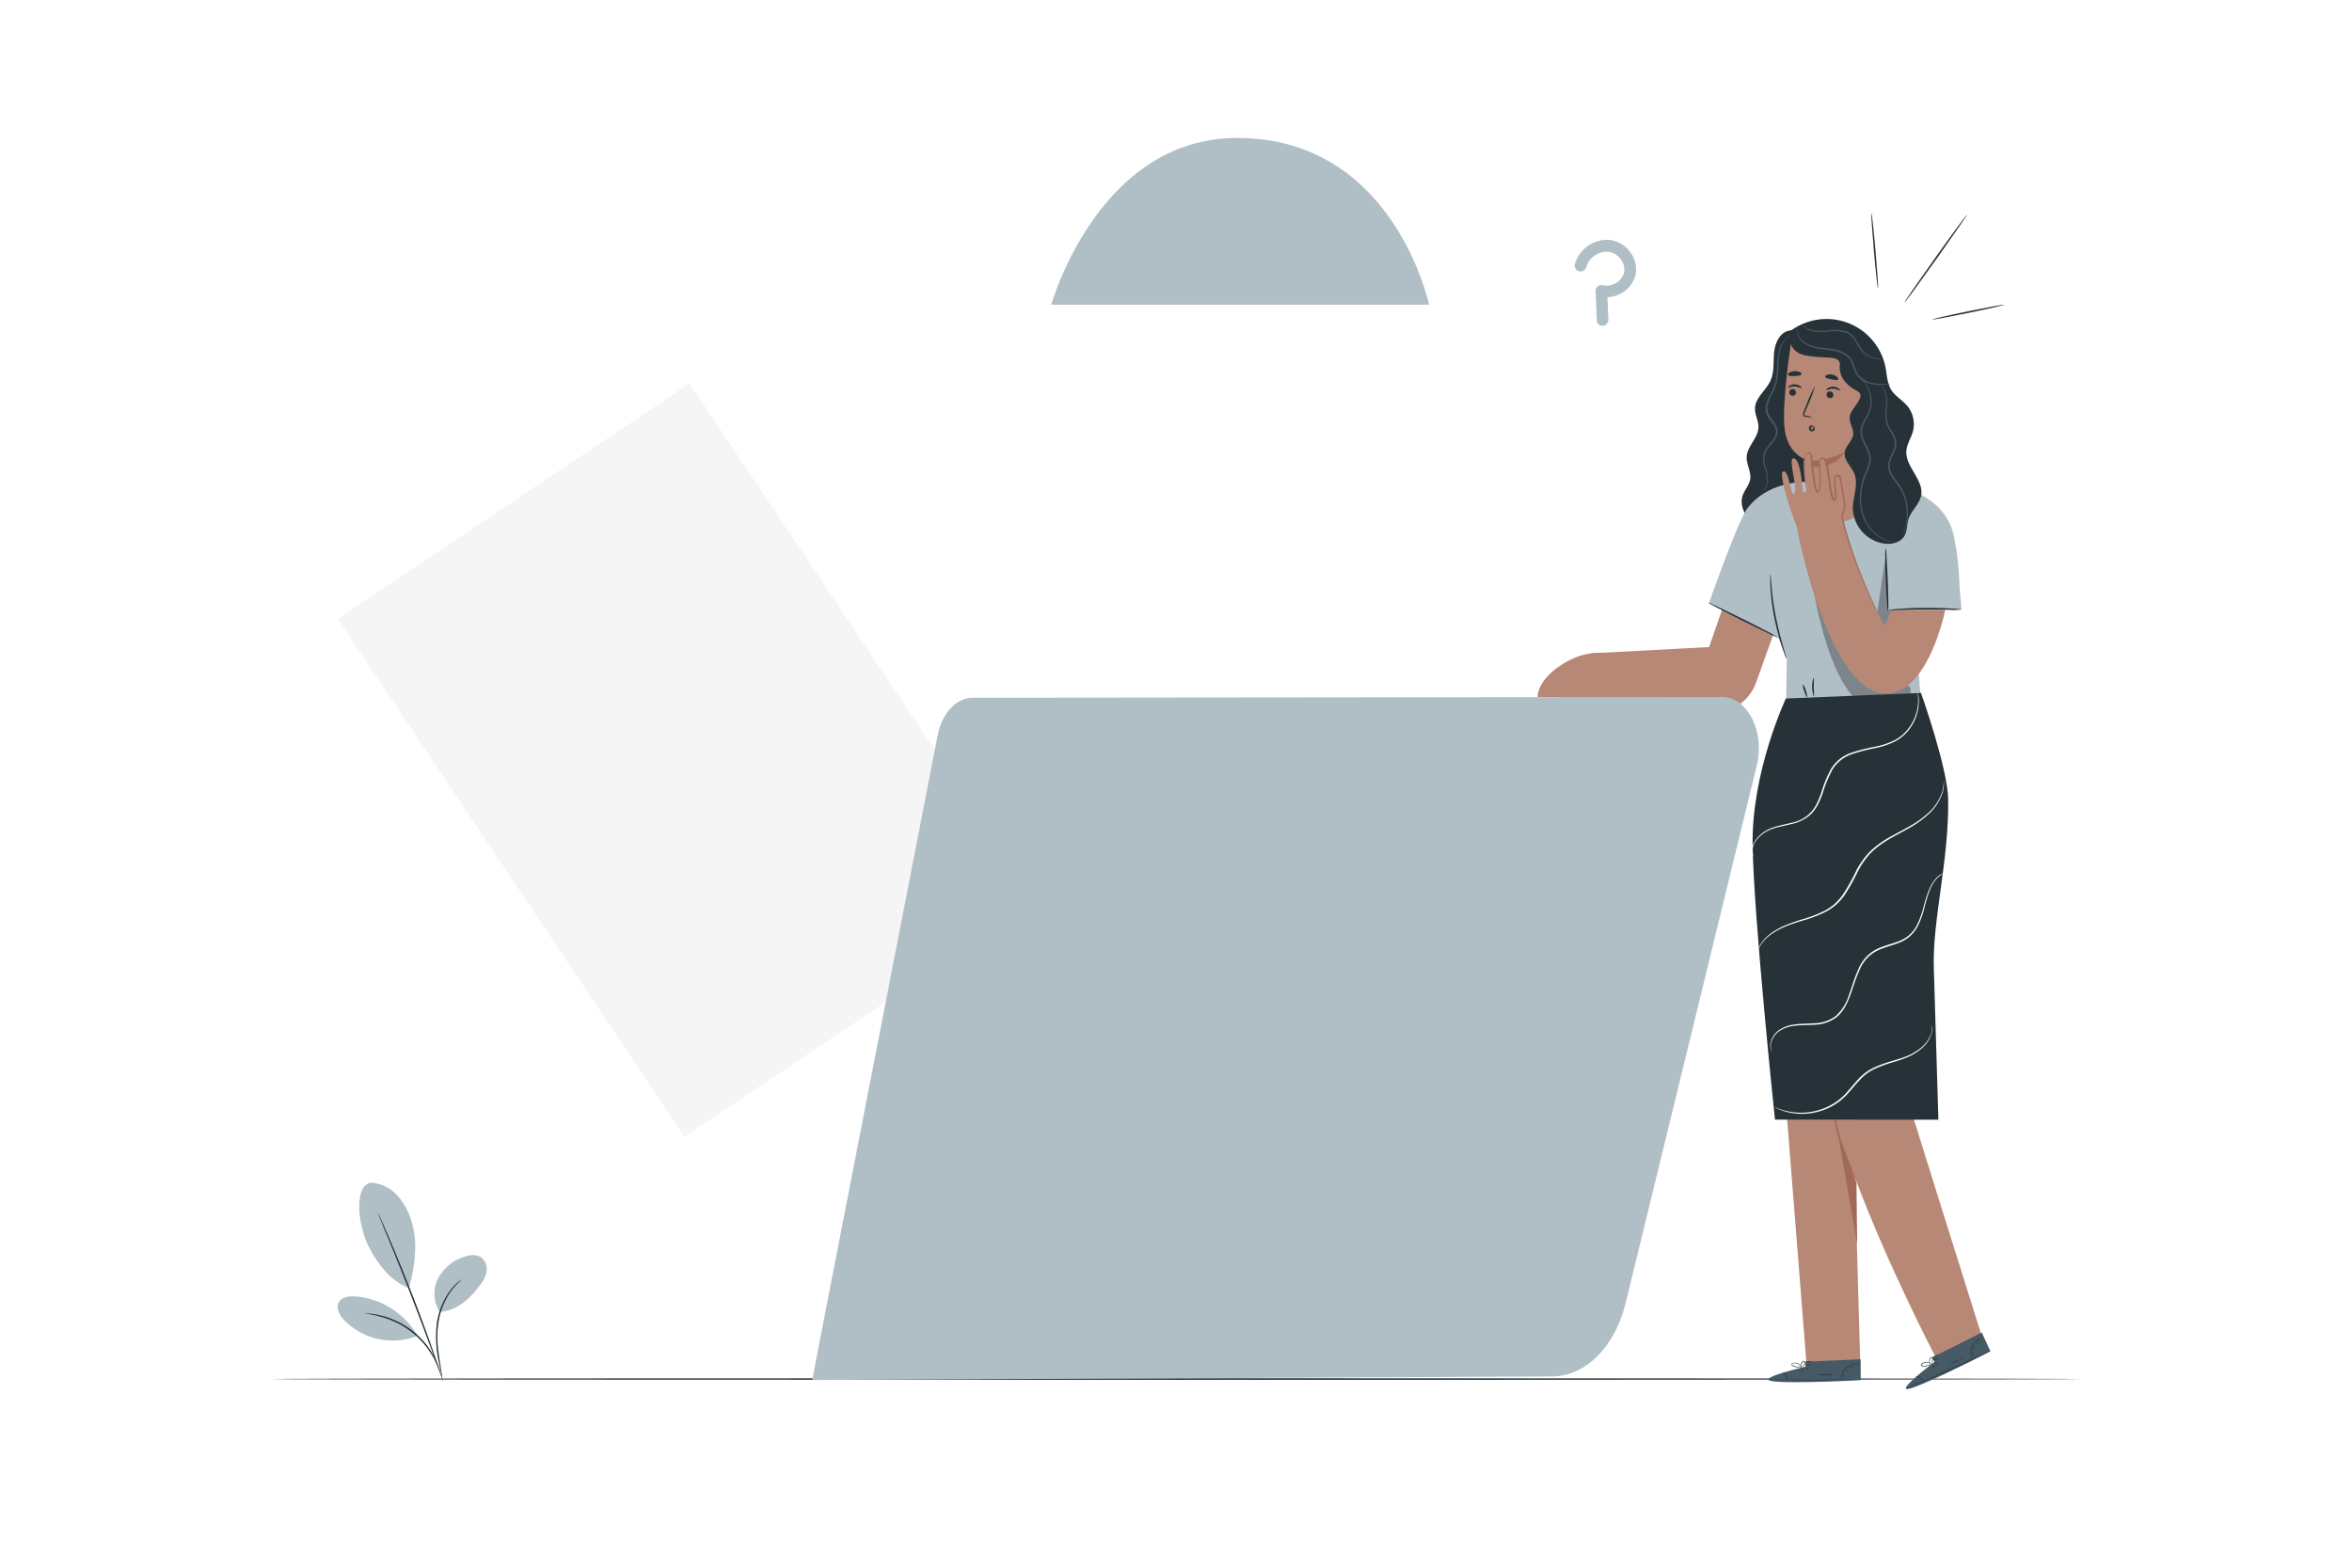 <svg xmlns="http://www.w3.org/2000/svg" id="freepik_stories-no-data" class="animated" version="1.1" viewBox="0 0 750 500">
  <style>
    svg#freepik_stories-no-data:not(.animated) .animable{opacity:0}@keyframes zoomIn{0%{opacity:0;transform:scale(0.5)}100%{opacity:1;transform:scale(1)}}@keyframes wind{0%{transform:rotate( 0deg )}25%{transform:rotate( 1deg )}75%{transform:rotate( -1deg )}}@keyframes slideDown{0%{opacity:0;transform:translateY(-30px)}100%{opacity:1;transform:translateY(0)}}@keyframes slideLeft{0%{opacity:0;transform:translateX(-30px)}100%{opacity:1;transform:translateX(0)}}@keyframes slideRight{0%{opacity:0;transform:translateX(30px)}100%{opacity:1;transform:translateX(0)}}@keyframes lightSpeedLeft{from{transform:translate3d(-50%, 0, 0) skewX(20deg);opacity:0}60%{transform:skewX(-10deg);opacity:1}80%{transform:skewX(2deg)}to{opacity:1;transform:translate3d(0, 0, 0)}}@keyframes floating{0%{opacity:1;transform:translateY(0px)}50%{transform:translateY(-10px)}100%{opacity:1;transform:translateY(0px)}}
  </style>
  <g id="freepik--background-complete--inject-389" class="animable animator-active" style="animation:2.7s 1 forwards cubic-bezier(.36,-0.01,.5,1.38) zoomIn,3s Infinite linear wind;animation-delay:0s,2.7s" transform-origin="397.782px 217.393px">
    <g id="el7j5pr3e1lbo" style="animation:2.7s 1 forwards cubic-bezier(.36,-0.01,.5,1.38) zoomIn;animation-delay:0s">
      <path id="elucd2idci5hp" fill="#F5F5F5" d="M151.54 143.03h134.99V341.8H151.54z" class="animable" transform="rotate(-33.78)" transform-origin="219.035px 242.415px"/>
    </g>
    <path id="elkaxkfdfh3vg" fill="#E0E0E0" d="m272.42 279.66-1.27 7.88-55.78-8.04 1.27-7.88 55.78 8.04z" class="animable" opacity="0" style="animation:2.7s 1 forwards cubic-bezier(.36,-0.01,.5,1.38) zoomIn;animation-delay:0.108s" transform-origin="243.895px 279.58px"/>
    <path id="elohfvmx9wbak" fill="#E0E0E0" d="m244.33 251.55 8 1.15-8.87 54.92-8.01-1.16 8.88-54.91z" class="animable" opacity="0" style="animation:2.7s 1 forwards cubic-bezier(.36,-0.01,.5,1.38) zoomIn;animation-delay:0.216s" transform-origin="243.89px 279.585px"/>
    <path id="el4t8413iiqgx" fill="#E0E0E0" d="M193 181.75c.08.11-11.16 7.78-25.11 17.1s-25.32 16.8-25.4 16.68 11.16-7.78 25.11-17.11 25.27-16.79 25.4-16.67Z" class="animable" opacity="0" style="animation:2.7s 1 forwards cubic-bezier(.36,-0.01,.5,1.38) zoomIn;animation-delay:0.324s" transform-origin="167.745px 198.64px"/>
    <path id="ellbm09dyhvz" fill="#E0E0E0" d="M234.22 171.39c.08.12-18.62 12.76-41.76 28.24s-42 27.93-42.06 27.82 18.6-12.77 41.77-28.25 41.97-27.93 42.05-27.81Z" class="animable" opacity="0" style="animation:2.7s 1 forwards cubic-bezier(.36,-0.01,.5,1.38) zoomIn;animation-delay:0.432s" transform-origin="192.31px 199.42px"/>
    <path id="elk7uzzb3y9ff" fill="#E0E0E0" d="M242.49 183.75c.08.12-18.62 12.77-41.76 28.25s-42 27.93-42.06 27.81 18.62-12.76 41.77-28.25 41.97-27.93 42.05-27.81Z" class="animable" opacity="0" style="animation:2.7s 1 forwards cubic-bezier(.36,-0.01,.5,1.38) zoomIn;animation-delay:0.54s" transform-origin="200.58px 211.78px"/>
    <path id="ellb6lbq89za" fill="#E0E0E0" d="M250.76 196.12c.08.12-18.62 12.77-41.76 28.24s-42 27.94-42 27.82 18.61-12.77 41.76-28.25 41.92-27.93 42-27.81Z" class="animable" opacity="0" style="animation:2.7s 1 forwards cubic-bezier(.36,-0.01,.5,1.38) zoomIn;animation-delay:0.648s" transform-origin="208.88px 224.15px"/>
    <path id="el5slv5z40juh" fill="#E0E0E0" d="M259 208.49c.08.12-18.62 12.76-41.76 28.24s-42 27.93-42.05 27.81 18.64-12.76 41.81-28.24 42-27.93 42-27.81Z" class="animable" opacity="0" style="animation:2.7s 1 forwards cubic-bezier(.36,-0.01,.5,1.38) zoomIn;animation-delay:0.756s" transform-origin="217.095px 236.515px"/>
    <g id="elwf412i5pv09" opacity="0" style="animation:2.7s 1 forwards cubic-bezier(.36,-0.01,.5,1.38) zoomIn;animation-delay:0.864s">
      <path id="el7deckxfa9zp" fill="#F5F5F5" d="M537.68 250.43h113.37v166.93H537.68z" class="animable" transform="rotate(-33.78)" transform-origin="594.365px 333.895px"/>
    </g>
    <path id="elho9osi4larj" fill="#E0E0E0" d="m639.2 365.18-1.07 6.62-46.85-6.75 1.08-6.62 46.84 6.75z" class="animable" opacity="0" style="animation:2.7s 1 forwards cubic-bezier(.36,-0.01,.5,1.38) zoomIn;animation-delay:0.972s" transform-origin="615.24px 365.115px"/>
    <path id="elb7173ad7xbo" fill="#E0E0E0" d="m615.61 341.57 6.72.97-7.45 46.12-6.73-.97 7.46-46.12z" class="animable" opacity="0" style="animation:2.7s 1 forwards cubic-bezier(.36,-0.01,.5,1.38) zoomIn;animation-delay:1.08s" transform-origin="615.24px 365.115px"/>
    <path id="ela57ujm7sbt" fill="#E0E0E0" d="M572.46 283c.08.12-9.35 6.57-21.07 14.4s-21.28 14.09-21.36 14 9.36-6.56 21.07-14.4 21.28-14.17 21.36-14Z" class="animable" opacity="0" style="animation:2.7s 1 forwards cubic-bezier(.36,-0.01,.5,1.38) zoomIn;animation-delay:1.188s" transform-origin="551.245px 297.199px"/>
    <path id="elnevz77ceq0s" fill="#E0E0E0" d="M607.11 274.25c.08.12-15.61 10.76-35 23.75s-35.26 23.45-35.34 23.33 15.61-10.76 35-23.76 35.23-23.44 35.34-23.32Z" class="animable" opacity="0" style="animation:2.7s 1 forwards cubic-bezier(.36,-0.01,.5,1.38) zoomIn;animation-delay:1.296s" transform-origin="571.94px 297.79px"/>
    <path id="els134fxwmcz" fill="#E0E0E0" d="M614.06 284.63c.08.12-15.61 10.76-35 23.76s-35.26 23.44-35.34 23.32 15.56-10.71 35-23.71 35.28-23.48 35.34-23.37Z" class="animable" opacity="0" style="animation:2.7s 1 forwards cubic-bezier(.36,-0.01,.5,1.38) zoomIn;animation-delay:1.404s" transform-origin="578.89px 308.17px"/>
    <path id="eljj1onbjw3f" fill="#E0E0E0" d="M621 295c.08.12-15.62 10.76-35 23.76s-35.26 23.44-35.34 23.32 15.61-10.75 35-23.76S620.93 294.9 621 295Z" class="animable" opacity="0" style="animation:2.7s 1 forwards cubic-bezier(.36,-0.01,.5,1.38) zoomIn;animation-delay:1.512s" transform-origin="585.83px 318.54px"/>
    <path id="el0u3g8y7o3zi" fill="#E0E0E0" d="M628 305.41c.08.12-15.61 10.75-35 23.75s-35.26 23.44-35.34 23.33 15.61-10.76 35-23.76 35.21-23.44 35.34-23.32Z" class="animable" opacity="0" style="animation:2.7s 1 forwards cubic-bezier(.36,-0.01,.5,1.38) zoomIn;animation-delay:1.62s" transform-origin="592.83px 328.95px"/>
    <g id="el5t0tgpydrmn" opacity="0" style="animation:2.7s 1 forwards cubic-bezier(.36,-0.01,.5,1.38) zoomIn;animation-delay:1.728s">
      <path id="el5jlbpbt5cu" fill="#F5F5F5" d="M295.8 90.69h116.6v171.69H295.8z" class="animable" transform="rotate(28.14)" transform-origin="354.1px 176.535px"/>
    </g>
    <path id="elwb362qac8a" fill="#E0E0E0" d="m347.42 232.37-6.52 2.23-16.56-45.77 6.53-2.24 16.55 45.78z" class="animable" opacity="0" style="animation:2.7s 1 forwards cubic-bezier(.36,-0.01,.5,1.38) zoomIn;animation-delay:1.836s" transform-origin="335.88px 210.595px"/>
    <path id="elh1a2e1taf66" fill="#E0E0E0" d="m357.42 199.53 2.38 6.57-45.46 15.57-2.38-6.57 45.46-15.57z" class="animable" opacity="0" style="animation:2.7s 1 forwards cubic-bezier(.36,-0.01,.5,1.38) zoomIn;animation-delay:1.944s" transform-origin="335.88px 210.6px"/>
    <path id="elcraz4tdt4s" fill="#E0E0E0" d="M389.72 132c-.08.15-10.5-5.27-23.29-12.1s-23.08-12.5-23-12.65 10.51 5.27 23.3 12.1 23.07 12.49 22.99 12.65Z" class="animable" opacity="0" style="animation:2.7s 1 forwards cubic-bezier(.36,-0.01,.5,1.38) zoomIn;animation-delay:2.052s" transform-origin="366.575px 119.625px"/>
    <path id="el97v2rqn4ktr" fill="#E0E0E0" d="M414.4 159.23c-.08.15-17.34-8.93-38.55-20.27s-38.33-20.66-38.25-20.81 17.33 8.92 38.54 20.27 38.34 20.66 38.26 20.81Z" class="animable" opacity="0" style="animation:2.7s 1 forwards cubic-bezier(.36,-0.01,.5,1.38) zoomIn;animation-delay:2.16s" transform-origin="376px 138.69px"/>
    <path id="ele20e57r33ns" fill="#E0E0E0" d="M408.34 170.56c-.08.15-17.34-8.92-38.55-20.27s-38.33-20.66-38.25-20.81 17.33 8.93 38.54 20.27 38.34 20.66 38.26 20.81Z" class="animable" opacity="0" style="animation:2.7s 1 forwards cubic-bezier(.36,-0.01,.5,1.38) zoomIn;animation-delay:2.268s" transform-origin="369.94px 150.02px"/>
    <path id="elk7ibctd3q6" fill="#E0E0E0" d="M402.28 181.89c-.08.15-17.34-8.92-38.55-20.26S325.4 141 325.48 140.82s17.33 8.92 38.54 20.26 38.34 20.66 38.26 20.81Z" class="animable" opacity="0" style="animation:2.7s 1 forwards cubic-bezier(.36,-0.01,.5,1.38) zoomIn;animation-delay:2.376s" transform-origin="363.88px 161.355px"/>
    <path id="el8xh09qzygg" fill="#E0E0E0" d="M396.22 193.22c-.08.15-17.34-8.92-38.55-20.26s-38.34-20.66-38.25-20.81 17.33 8.92 38.54 20.26 38.34 20.66 38.26 20.81Z" class="animable" opacity="0" style="animation:2.7s 1 forwards cubic-bezier(.36,-0.01,.5,1.38) zoomIn;animation-delay:2.484s" transform-origin="357.82px 172.685px"/>
    <g id="el6gn3zdghbjg" opacity="0" style="animation:2.7s 1 forwards cubic-bezier(.36,-0.01,.5,1.38) zoomIn;animation-delay:2.592s">
      <path id="el6mbhszannaj" d="M394.17 0h2.58v43.98h-2.58z" class="animable" opacity=".2" transform-origin="395.46px 21.99px"/>
    </g>
  </g>
  <g id="freepik--Lamp--inject-389" class="animable" style="animation:1.7s 1 forwards cubic-bezier(.36,-0.01,.5,1.38) slideDown;animation-delay:0s" transform-origin="395.46px 48.595px">
    <path id="elltajvh7lq7" fill="#B0BEC5" d="M335.23 97.19h120.46S444.57 44 394.55 44c-44.49 0-59.32 53.19-59.32 53.19Z" class="animable" style="animation:1.7s 1 forwards cubic-bezier(.36,-0.01,.5,1.38) slideDown;animation-delay:0s" transform-origin="395.46px 70.595px"/>
    <path id="elfa4qhqejz8i" fill="#B0BEC5" d="M394.17 0h2.58v43.98h-2.58z" class="animable" opacity="0" style="animation:1.7s 1 forwards cubic-bezier(.36,-0.01,.5,1.38) slideDown;animation-delay:0.85s" transform-origin="395.46px 21.99px"/>
  </g>
  <g id="freepik--Floor--inject-389" class="animable" style="animation:1s 1 forwards cubic-bezier(.36,-0.01,.5,1.38) zoomIn;animation-delay:0s" transform-origin="375px 439.83px">
    <path id="el31cht8wp0q6" fill="#263238" d="M663.67 439.83c0 .14-129.25.26-288.66.26s-288.68-.09-288.68-.26 129.23-.26 288.68-.26 288.66.11 288.66.26Z" class="animable" transform-origin="375px 439.83px"/>
  </g>
  <g id="freepik--Plant--inject-389" class="animable" style="animation:1.5s 1 forwards cubic-bezier(.36,-0.01,.5,1.38) slideLeft;animation-delay:0s" transform-origin="131.448px 408.86px">
    <path id="elz7fhxwm1cp" fill="#B0BEC5" d="M118.29 377.2a12.62 12.62 0 0 1 8.78 4.5 22.15 22.15 0 0 1 4.47 9c1.69 6.32.65 13.79-1.15 20.08-6.84-2.45-11.07-9.75-13-13.59-3-6.06-4.79-18.86.87-20" class="animable" transform-origin="123.482px 393.985px"/>
    <path id="elscue0yusnl" fill="#B0BEC5" d="M140.24 418.45a10.74 10.74 0 0 1-.5-10.78 14.26 14.26 0 0 1 8.6-6.91c1.67-.52 3.61-.73 5.06.24a4.58 4.58 0 0 1 1.77 4.31 9.27 9.27 0 0 1-2 4.42c-3.33 4.51-7.37 8.26-13 8.72" class="animable" transform-origin="146.872px 409.386px"/>
    <path id="elj62runzsit" fill="#263238" d="M141 439.58a6.5 6.5 0 0 1-.31-1.31c-.18-.94-.42-2.15-.71-3.6a37.77 37.77 0 0 1-.74-12.11 23 23 0 0 1 4.49-11.21 15.32 15.32 0 0 1 2.59-2.63 9.16 9.16 0 0 1 .82-.58 1.15 1.15 0 0 1 .3-.18 25.37 25.37 0 0 0-3.45 3.59 23.85 23.85 0 0 0-4.28 11.08c-.64 4.66.15 8.93.61 12 .24 1.53.44 2.77.55 3.63a8.23 8.23 0 0 1 .13 1.32Z" class="animable" transform-origin="143.245px 423.77px"/>
    <path id="eli5ag30849qm" fill="#263238" d="M120.49 386.83a2.34 2.34 0 0 1 .28.51c.18.4.42.9.7 1.53.61 1.33 1.46 3.26 2.49 5.65 2.06 4.79 4.82 11.45 7.7 18.87s5.33 14.19 7 19.12c.86 2.46 1.53 4.46 2 5.85.21.66.37 1.19.5 1.6a2.61 2.61 0 0 1 .15.57 2.46 2.46 0 0 1-.24-.54c-.15-.4-.34-.92-.59-1.57l-2.11-5.8c-1.79-4.89-4.29-11.65-7.16-19.06s-5.59-14.09-7.57-18.91c-1-2.37-1.77-4.3-2.34-5.71-.26-.64-.47-1.15-.63-1.56a3.49 3.49 0 0 1-.18-.55Z" class="animable" transform-origin="130.9px 413.68px"/>
    <path id="elcp1hxoho7jh" fill="#B0BEC5" d="M132.87 425.6a25.18 25.18 0 0 0-19.52-12.13c-2-.14-4.46.2-5.36 2s.3 4 1.68 5.46a21.49 21.49 0 0 0 23.27 5.2" class="animable" transform-origin="120.309px 420.506px"/>
    <path id="el1kf7fqf5sbuh" fill="#263238" d="M116.43 418.89a7.15 7.15 0 0 1 1.27.05 12.09 12.09 0 0 1 1.47.17c.57.11 1.24.17 1.94.37a19.41 19.41 0 0 1 2.31.64 22.91 22.91 0 0 1 2.57 1 27.8 27.8 0 0 1 5.42 3.21 27.31 27.31 0 0 1 4.48 4.44 22.49 22.49 0 0 1 1.57 2.25 21.93 21.93 0 0 1 1.18 2.09 17.4 17.4 0 0 1 .8 1.8 11.34 11.34 0 0 1 .51 1.4 6.82 6.82 0 0 1 .33 1.23c-.11 0-.59-1.72-1.94-4.28a22 22 0 0 0-1.21-2 25.32 25.32 0 0 0-1.58-2.19 26.65 26.65 0 0 0-9.74-7.52c-.87-.38-1.7-.74-2.51-1a21.87 21.87 0 0 0-2.27-.69c-2.8-.77-4.61-.86-4.6-.97Z" class="animable" transform-origin="128.355px 428.211px"/>
  </g>
  <g id="freepik--Character--inject-389" class="animable" style="animation:1s 1 forwards cubic-bezier(.36,-0.01,.5,1.38) slideRight;animation-delay:0s" transform-origin="564.68px 255.511px">
    <path id="elaikxszgyj0n" fill="#263238" d="M570.36 105.48c-2.94.67-4.37 4.06-4.65 7.06s.1 6.18-1.16 8.92c-1.42 3.08-4.81 5.36-4.92 8.75-.07 2.07 1.16 4 1.1 6.09-.1 3.4-3.56 6-3.75 9.36-.13 2.45 1.5 4.79 1.11 7.21-.3 1.88-1.77 3.36-2.39 5.16-1.23 3.6 1.24 7.55 4.45 9.57a14.59 14.59 0 0 0 21.25-6.78c1.78-4.32 1.39-9.19 1-13.84q-1.8-21.76-2.68-43.58" class="animable" transform-origin="569.054px 136.619px"/>
    <path id="ell8bizvl9wlf" fill="#455A64" d="M561.82 156.66a3.41 3.41 0 0 0 1.35-1.59 5.79 5.79 0 0 0 .34-2.45 13.47 13.47 0 0 0-.73-3.23 9.31 9.31 0 0 1-.52-4.1c.25-1.56 1.37-2.84 2.38-4.1a8.77 8.77 0 0 0 1.35-2.05 3.31 3.31 0 0 0 .16-2.4c-.52-1.63-2.12-2.83-2.85-4.72a5 5 0 0 1-.16-2.92 11.59 11.59 0 0 1 1-2.61 22.41 22.41 0 0 0 2-4.71c.7-3.17.37-6.2.85-8.69a9.62 9.62 0 0 1 2.53-5.32 5.81 5.81 0 0 1 1.32-1 2.07 2.07 0 0 1 .53-.19 7.69 7.69 0 0 0-1.71 1.28 9.78 9.78 0 0 0-2.31 5.25 32.58 32.58 0 0 0-.28 4 24.63 24.63 0 0 1-.46 4.69 22.46 22.46 0 0 1-2 4.82c-.75 1.57-1.44 3.41-.78 5.13s2.25 2.91 2.86 4.75a3.88 3.88 0 0 1-.19 2.75 9.46 9.46 0 0 1-1.5 2.25c-1 1.26-2.09 2.46-2.33 3.86a9 9 0 0 0 .46 3.93 13.62 13.62 0 0 1 .66 3.32 5.61 5.61 0 0 1-.45 2.54 3.06 3.06 0 0 1-1 1.26 1.58 1.58 0 0 1-.52.25Z" class="animable" transform-origin="566.595px 131.62px"/>
    <path id="el0ty052q9o86i" fill="#B78876" d="m554 180.37-9 26-37.64 2-6.28 14 39.3 4a14.85 14.85 0 0 0 19.62-8.73l10.49-29.28Z" class="animable" transform-origin="535.785px 203.926px"/>
    <path id="el4383ppef02u" fill="#B78876" d="M631.81 425.7s-27.58-87.62-28.17-90.46c-.53-2.58 10-65.63 11.34-82l-37.27 1.39v.37l-15.84.88L576.05 435h17.15l-1.7-59.45c10.58 28.39 25.74 57.33 25.74 57.33Z" class="animable" transform-origin="596.84px 344.12px"/>
    <path id="el40dg1dnz8pm" fill="#A36957" d="M592.2 396.88c0-.54-.21-19.92-.21-19.92-.21 1.16-6.57-16.82-6.42-17.91.08-.57 6.63 37.83 6.63 37.83Z" class="animable" transform-origin="588.884px 377.962px"/>
    <path id="el3x0ryeoq4ya" fill="#A36957" d="M584.85 350.53a3.88 3.88 0 0 0-.11 1.09 27.15 27.15 0 0 0 0 3c0 .63.09 1.31.17 2.05s.19 1.52.36 2.33a41.36 41.36 0 0 0 1.41 5.22c1.24 3.63 2.62 6.8 3.59 9.1.46 1 .86 1.95 1.2 2.71a4.32 4.32 0 0 0 .5 1 3.79 3.79 0 0 0-.3-1c-.23-.66-.58-1.61-1-2.78-.88-2.34-2.2-5.54-3.43-9.13a43.34 43.34 0 0 1-1.43-5.14c-.18-.8-.3-1.57-.41-2.29s-.19-1.4-.24-2c-.12-1.24-.17-2.24-.2-2.94a4.52 4.52 0 0 0-.11-1.22Z" class="animable" transform-origin="588.334px 363.78px"/>
    <path id="elcybwpxh30ju" fill="#455A64" d="M575.73 435.91v-1.61l17.57-.77.05 6.65-1.08.07c-4.83.28-24.55 1.1-27.77.13-3.61-1.08 11.23-4.47 11.23-4.47Z" class="animable" transform-origin="578.642px 437.185px"/>
    <path id="elply28230hz" fill="#263238" d="M593.58 439.78a2.29 2.29 0 0 1-.3 0l-.86.06-3.18.14c-2.68.11-6.39.21-10.48.23s-7.81-.05-10.5-.13l-3.17-.13h-1.17a1.85 1.85 0 0 1 .3 0h.87l3.18.06c2.68 0 6.39.08 10.48.06s7.81-.09 10.49-.16l3.18-.08h1.16Z" class="animable" transform-origin="578.75px 439.997px"/>
    <path id="el3kjwarvg6mi" fill="#263238" d="M570 440.34a7.67 7.67 0 0 0-.6-1.51 7.21 7.21 0 0 0-1.09-1.21 2.32 2.32 0 0 1 1.27 1.1 2.39 2.39 0 0 1 .42 1.62Z" class="animable" transform-origin="569.161px 438.98px"/>
    <path id="el6jgpvwzzclo" fill="#263238" d="M575.18 437.71s-.29-.27-.55-.67-.42-.75-.37-.78.29.26.55.66.42.76.37.79Z" class="animable" transform-origin="574.72px 436.984px"/>
    <path id="elk58a8ewb61k" fill="#263238" d="M576.6 437c0 .05-.32-.14-.62-.41s-.52-.52-.48-.56.32.14.62.41.52.47.48.56Z" class="animable" transform-origin="576.05px 436.516px"/>
    <path id="elbubnk7x3phr" fill="#263238" d="M577.49 435.3a2.11 2.11 0 0 1-.92.12 2 2 0 0 1-.91-.09 2.08 2.08 0 0 1 .91-.12 2 2 0 0 1 .92.09Z" class="animable" transform-origin="576.575px 435.314px"/>
    <path id="elwfucbfae5b8" fill="#263238" d="M577.79 434.14a1.86 1.86 0 0 1-1 .3 1.89 1.89 0 0 1-1-.14 5.77 5.77 0 0 1 1-.08 5.19 5.19 0 0 1 1-.08Z" class="animable" transform-origin="576.79px 434.298px"/>
    <path id="elnhuk0ncla9" fill="#263238" d="M574.59 436.18a3.07 3.07 0 0 1-1.13 0 6.46 6.46 0 0 1-1.19-.26 3.23 3.23 0 0 1-.69-.28.63.63 0 0 1-.28-.35.44.44 0 0 1 .17-.45 2.08 2.08 0 0 1 2.92 1.35.76.76 0 0 1 0 .3 3.22 3.22 0 0 0-.52-1 2.06 2.06 0 0 0-1-.62 1.78 1.78 0 0 0-1.34.1c-.17.13-.1.34.09.46a3.61 3.61 0 0 0 .64.27 8.41 8.41 0 0 0 1.15.29c.75.16 1.18.16 1.18.19Z" class="animable" transform-origin="572.94px 435.561px"/>
    <path id="elj1cjy5yuukh" fill="#263238" d="M574.3 436.24a1.06 1.06 0 0 1-.14-.78 1.86 1.86 0 0 1 .31-.82 1.14 1.14 0 0 1 .93-.58.46.46 0 0 1 .35.52 1.19 1.19 0 0 1-.19.5 4.13 4.13 0 0 1-.53.69 1.64 1.64 0 0 1-.64.45s.22-.2.53-.56a3.88 3.88 0 0 0 .47-.67c.15-.24.26-.67 0-.72s-.56.26-.73.48a1.83 1.83 0 0 0-.32.73 3.52 3.52 0 0 0-.04.76Z" class="animable" transform-origin="574.947px 435.15px"/>
    <path id="elziq7bpqe0eb" fill="#263238" d="M593.21 435s-.5 0-1.29.05a5.54 5.54 0 0 0-4.57 3.67c-.26.75-.28 1.26-.32 1.25s0-.13 0-.35a4.48 4.48 0 0 1 .18-.95 5.47 5.47 0 0 1 1.76-2.61 5.39 5.39 0 0 1 2.93-1.15 4.19 4.19 0 0 1 1 0 1.26 1.26 0 0 1 .31.09Z" class="animable" transform-origin="590.111px 437.425px"/>
    <path id="el9n4u2d1962p" fill="#263238" d="M584.8 438.38a9.81 9.81 0 0 1-2.56.25 9.43 9.43 0 0 1-2.55-.22c0-.06 1.14 0 2.55 0s2.55-.09 2.56-.03Z" class="animable" transform-origin="582.245px 438.501px"/>
    <path id="elioavdc17xj" fill="#263238" d="M588.22 438.35s-.09.24-.21.5-.18.5-.24.49-.09-.27.05-.58.36-.46.4-.41Z" class="animable" transform-origin="587.97px 438.84px"/>
    <path id="elnyhiej7ua2" fill="#263238" d="M589.51 436.74s-.07.22-.25.4-.36.3-.41.26.07-.22.25-.41.36-.3.41-.25Z" class="animable" transform-origin="589.174px 437.068px"/>
    <path id="eloxq05fr0gx" fill="#263238" d="M591.35 436c0 .06-.24.06-.5.15s-.44.23-.49.19.1-.28.42-.39.59-.01.57.05Z" class="animable" transform-origin="590.851px 436.124px"/>
    <path id="elyzn3fjmymh" fill="#263238" d="M592.66 435.64c0 .06-.07.15-.22.2s-.28.06-.3 0 .08-.15.22-.2.28-.05.3 0Z" class="animable" transform-origin="592.399px 435.742px"/>
    <path id="elrwh7sbo2xem" fill="#455A64" d="m616.89 434.36-.66-1.47 15.71-7.89 2.77 6-1 .51c-4.29 2.23-21.94 11.05-25.28 11.49-3.69.53 8.46-8.64 8.46-8.64Z" class="animable" transform-origin="621.221px 434.011px"/>
    <path id="ell6qynveyzq9" fill="#263238" d="m634.77 430.57-.26.16-.77.4-2.84 1.44c-2.4 1.19-5.74 2.8-9.47 4.5s-7.15 3.15-9.63 4.18l-2.95 1.19-.8.31a1.14 1.14 0 0 1-.29.09l.27-.13.79-.35 2.92-1.25c2.47-1.06 5.87-2.54 9.6-4.24s7.08-3.28 9.5-4.44l2.86-1.37.79-.37Z" class="animable" transform-origin="621.265px 436.705px"/>
    <path id="el8cf0m1kctwd" fill="#263238" d="M613.52 440.74a7.38 7.38 0 0 0-1.17-1.14 6.94 6.94 0 0 0-1.49-.66 2.81 2.81 0 0 1 2.66 1.8Z" class="animable" transform-origin="612.19px 439.84px"/>
    <path id="elj0wckhisloh" fill="#263238" d="M617.13 436.22s-.38-.12-.78-.38-.69-.51-.66-.56.38.12.78.38.69.51.66.56Z" class="animable" transform-origin="616.41px 435.746px"/>
    <path id="elojsradoyi5f" fill="#263238" d="M618.11 435c0 .05-.34 0-.73-.12s-.68-.27-.67-.33a1.49 1.49 0 0 1 .74.12c.38.09.68.23.66.33Z" class="animable" transform-origin="617.41px 434.781px"/>
    <path id="elv3r1d2t9t1" fill="#263238" d="M618.25 433.08c0 .06-.33.27-.79.49a2.11 2.11 0 0 1-.87.29c0-.06.33-.27.78-.49a2.18 2.18 0 0 1 .88-.29Z" class="animable" transform-origin="617.42px 433.47px"/>
    <path id="elf050r8s5e7" fill="#263238" d="M618.05 431.9s-.29.4-.81.69a1.74 1.74 0 0 1-1 .3 5.28 5.28 0 0 1 .91-.49c.49-.27.85-.55.9-.5Z" class="animable" transform-origin="617.145px 432.392px"/>
    <path id="elbz1486rjs5j" fill="#263238" d="M616 435.08a3.24 3.24 0 0 1-1 .46 7.85 7.85 0 0 1-1.2.25 3 3 0 0 1-.74 0 .59.59 0 0 1-.4-.2.44.44 0 0 1 0-.48 2.06 2.06 0 0 1 2.57-.5 2 2 0 0 1 .64.53c.12.16.17.26.16.27a3 3 0 0 0-.87-.67 2 2 0 0 0-1.13-.17 1.75 1.75 0 0 0-1.18.64c-.11.19 0 .35.27.38a4 4 0 0 0 .69 0 7.9 7.9 0 0 0 1.18-.21c.57-.16 1.01-.33 1.01-.3Z" class="animable" transform-origin="614.31px 435.087px"/>
    <path id="eliahegzmqyzb" fill="#263238" d="M615.72 435.25a1.11 1.11 0 0 1-.44-.66 1.88 1.88 0 0 1-.06-.87 1.13 1.13 0 0 1 .62-.91c.25-.08.83.43.87.62s-.29.09-.31.25a3.48 3.48 0 0 1-.2.83 1.56 1.56 0 0 1-.4.68s.12-.27.26-.72a5.12 5.12 0 0 0 .15-.81c0-.28 0-.71-.32-.64s-.41.46-.48.74a1.73 1.73 0 0 0 0 .79 4.36 4.36 0 0 0 .31.7Z" class="animable" transform-origin="615.954px 434.026px"/>
    <path id="elbsoxae36j6n" fill="#263238" d="M632.47 426.36s-.48.17-1.16.58a5.58 5.58 0 0 0-2.09 2.22 5.63 5.63 0 0 0-.57 3c.06.8.25 1.26.21 1.28a1.27 1.27 0 0 1-.15-.32 5.18 5.18 0 0 1-.21-.94 5.29 5.29 0 0 1 2.73-5.36 4.75 4.75 0 0 1 .89-.38 1.23 1.23 0 0 1 .35-.08Z" class="animable" transform-origin="630.461px 429.9px"/>
    <path id="el70b8l4r2ml" fill="#263238" d="M626.18 432.9a14.28 14.28 0 0 1-4.65 2.12c0-.06 1.05-.46 2.33-1s2.29-1.17 2.32-1.12Z" class="animable" transform-origin="623.855px 433.959px"/>
    <path id="ellv5dzryww2" fill="#263238" d="M629.29 431.47c.05 0 0 .25 0 .54v.55c0 .02-.2-.22-.2-.55s.15-.57.2-.54Z" class="animable" transform-origin="629.201px 432.014px"/>
    <path id="elk8okyrbfr0r" fill="#263238" d="M629.8 429.47c.05 0 0 .23-.06.47s-.21.42-.26.4 0-.23.06-.47.2-.42.26-.4Z" class="animable" transform-origin="629.64px 429.905px"/>
    <path id="el98iy4o6tpen" fill="#263238" d="M631.18 428c0 .06-.2.15-.4.34s-.31.39-.36.37 0-.3.22-.53.53-.18.54-.18Z" class="animable" transform-origin="630.791px 428.353px"/>
    <path id="eljy8ix4asvu" fill="#263238" d="M632.23 427.18s0 .16-.12.27-.23.17-.27.13 0-.16.12-.27.23-.17.27-.13Z" class="animable" transform-origin="632.027px 427.38px"/>
    <path id="elmq9nddcxrvb" fill="#B0BEC5" d="m612.56 223.64-2.92-35.7 15 .27s.69-5.27-1.52-16.81c-1.36-7.08-6.07-11.42-11.36-14v-.1l-.46-.12a42.83 42.83 0 0 0-13.76-3.59l-18.45.21s-14.09-1.8-21.86 8.29c-3 3.87-12.31 30.36-12.31 30.36l22.15 10.66-2.07-14.69s.42 10.65 1.78 14c.75 1.88 3 7.72 3 7.72l-.29 17.62Z" class="animable" transform-origin="584.831px 190.675px"/>
    <path id="el42mikbkqak4" fill="#B0BEC5" d="m602.39 182.76-2.74 11.66h25.83l-1.7-19.56-21.39 7.9z" class="animable" transform-origin="612.565px 184.64px"/>
    <path id="elk35u3uidlpo" fill="#263238" d="M625.48 194.42a20.7 20.7 0 0 0-3.42-.34c-2.12-.12-5-.23-8.28-.21s-6.17.16-8.29.32a19.6 19.6 0 0 0-3.41.42 21.66 21.66 0 0 0 3.44 0c2.11-.07 5-.15 8.26-.16s6.15 0 8.27.05a21.65 21.65 0 0 0 3.43-.08Z" class="animable" transform-origin="613.78px 194.273px"/>
    <path id="eluawu9ry90gf" fill="#263238" d="M601.27 174.77a15.57 15.57 0 0 0-.08 3c0 1.83.08 4.35.19 7.14s.24 5.32.36 7.14a14.9 14.9 0 0 0 .32 3 15.64 15.64 0 0 0 .08-3c0-1.83-.08-4.36-.19-7.15s-.24-5.31-.36-7.14a14.71 14.71 0 0 0-.32-2.99Z" class="animable" transform-origin="601.665px 184.91px"/>
    <g id="elmj4z9bk3vml">
      <g id="elg921394b8oh" class="animable" opacity=".3" transform-origin="593.51px 205.601px">
        <path id="elny8c4cxz4bk" d="M577.77 184.87s5.74 42.57 21.88 41.44c0 0 7.27-.08 9.6-4.91v-1.9Z" class="animable" transform-origin="593.51px 205.601px"/>
      </g>
    </g>
    <g id="elul71ex003mf">
      <g id="elt4tv7werl0b" class="animable" opacity=".3" transform-origin="600.83px 189.545px">
        <path id="el5ao4kpzt2so" d="m601.27 177.28-3.09 20.87 2 3.66 3.3-7.16-1.4-.04-.81-17.33z" class="animable" transform-origin="600.83px 189.545px"/>
      </g>
    </g>
    <path id="elkjpqjqqcno" fill="#263238" d="M569.69 210.16a4 4 0 0 1-.44-1c-.25-.65-.58-1.6-1-2.79a86.11 86.11 0 0 1-2.47-9.45 67 67 0 0 1-1.22-9.69c-.06-1.25-.08-2.26-.06-3a4 4 0 0 1 .07-1.08c.08 0 .14 1.54.35 4a89 89 0 0 0 1.37 9.61c.74 3.72 1.63 7.05 2.31 9.44.32 1.11.59 2.06.81 2.84a4.89 4.89 0 0 1 .28 1.12Z" class="animable" transform-origin="567.09px 196.655px"/>
    <path id="elnoyrtutelte" fill="#263238" d="M576.21 222.39c-.14 0-.54-.87-.89-2a4.8 4.8 0 0 1-.39-2.2 5.22 5.22 0 0 1 .89 2.05 5 5 0 0 1 .39 2.15Z" class="animable" transform-origin="575.568px 220.29px"/>
    <path id="elyamughfnyid" fill="#263238" d="M578.44 222.23a9.2 9.2 0 0 1-.09-6.24 20.81 20.81 0 0 1 0 3.12 20.56 20.56 0 0 1 .09 3.12Z" class="animable" transform-origin="578.156px 219.11px"/>
    <path id="elaifsdyt2vg" fill="#263238" d="M567.52 203.6c-.07.12-5.22-2.32-11.51-5.46s-11.34-5.8-11.28-5.93 5.22 2.32 11.51 5.46 11.34 5.8 11.28 5.93Z" class="animable" transform-origin="556.125px 197.905px"/>
    <path id="elt317z0x6n4a" fill="#B78876" d="M576.6 157.25c.11-5.06.14-10.38.14-10.38s-6.49-1.25-7.62-9.79c-1.08-8.14 1.94-27.25 1.94-27.25 9.48-3.58 19.33-.33 25.82 7.35l-1.61 41.07c-.19 4.77-4.44 8.41-9.54 8.17-5.16-.25-9.24-4.35-9.13-9.17Z" class="animable" transform-origin="582.883px 137.404px"/>
    <path id="el6xjrpqco9m9" fill="#263238" d="M570.56 125.1a1.1 1.1 0 0 0 1 1.13 1.05 1.05 0 0 0 1.15-1 1.09 1.09 0 0 0-1-1.12 1 1 0 0 0-1.15.99Z" class="animable" transform-origin="571.635px 125.167px"/>
    <path id="ellpovp6vxl7" fill="#263238" d="M570.16 123.67c.13.14 1-.45 2.15-.41s2 .64 2.14.5-.06-.32-.43-.61a3 3 0 0 0-1.72-.57 2.81 2.81 0 0 0-1.71.5c-.37.27-.5.52-.43.59Z" class="animable" transform-origin="572.318px 123.18px"/>
    <path id="elaqd350m9jyp" fill="#263238" d="M582.47 125.84a1.09 1.09 0 0 0 1 1.13 1 1 0 0 0 1.15-1 1.08 1.08 0 0 0-1-1.12 1 1 0 0 0-1.15.99Z" class="animable" transform-origin="583.545px 125.91px"/>
    <path id="eldbwqsyk9l2e" fill="#263238" d="M582.39 124.41c.13.15 1-.44 2.15-.41s2 .64 2.15.5-.07-.32-.44-.6a2.87 2.87 0 0 0-1.71-.58 2.91 2.91 0 0 0-1.72.5c-.36.27-.49.52-.43.59Z" class="animable" transform-origin="584.557px 123.92px"/>
    <path id="el6o3alho9m7b" fill="#263238" d="M577.91 133a7.56 7.56 0 0 0-1.9-.39c-.3 0-.58-.11-.62-.31a1.46 1.46 0 0 1 .22-.89l.94-2.25a39.1 39.1 0 0 0 2.15-5.92 39.62 39.62 0 0 0-2.62 5.73c-.31.79-.62 1.55-.91 2.27a1.75 1.75 0 0 0-.18 1.17.75.75 0 0 0 .48.46 2.05 2.05 0 0 0 .51.08 7.63 7.63 0 0 0 1.93.05Z" class="animable" transform-origin="576.829px 128.139px"/>
    <path id="el60v32es0juk" fill="#A36957" d="M576.74 146.87a21.66 21.66 0 0 0 11.46-2.75s-2.91 5.77-11.4 4.76Z" class="animable" transform-origin="582.47px 146.559px"/>
    <path id="elnt33gwlld1t" fill="#263238" d="M586.15 121c-.24.37-1.14.21-2.14 0s-1.88-.38-2-.81.93-1 2.27-.73 2.11 1.22 1.87 1.54Z" class="animable" transform-origin="584.097px 120.306px"/>
    <path id="elw7260rq8r2" fill="#263238" d="M574.48 119.3c-.09.43-1.05.59-2.15.64s-2.07 0-2.2-.44.8-1.06 2.13-1.12 2.31.51 2.22.92Z" class="animable" transform-origin="572.302px 119.166px"/>
    <path id="elv5l35zoyv" fill="#A36957" d="M577.93 135.81a.58.58 0 0 0-.65.3.67.67 0 1 0 1.17 0 .67.67 0 0 0-.77-.33" class="animable" transform-origin="577.865px 136.431px"/>
    <path id="el29nne4sf9ap" fill="#263238" d="M578.2 135.93c0-.05-.19-.34-.7-.23a.9.9 0 0 0-.64.63 1 1 0 0 0 .35 1.06 1 1 0 0 0 1.13 0 .84.84 0 0 0 .36-.83c-.1-.53-.49-.61-.51-.54s.14.25.11.56a.47.47 0 0 1-.24.37.51.51 0 0 1-.51 0 .53.53 0 0 1-.18-.49.49.49 0 0 1 .27-.37c.28-.17.53-.09.56-.16Z" class="animable" transform-origin="577.767px 136.62px"/>
    <path id="elqgeruqsizg" fill="#263238" d="M593 127.21c-1 2.34-3.48 4.15-3.14 6.68.22 1.63 1.27 3.15 1.07 4.79-.26 2-2.39 3.48-2.7 5.53-.37 2.51 2.08 4.46 3.05 6.8 1.43 3.42-.39 7.26-.44 11a11.74 11.74 0 0 0 10.4 11.42c2.28.19 4.85-.5 6-2.46 1-1.62.78-3.68 1.36-5.47.88-2.68 3.43-4.64 4-7.4 1-5-5.1-9.2-4.7-14.32.17-2.19 1.52-4.09 2.09-6.21a9.12 9.12 0 0 0-1.78-8.09c-1.51-1.79-3.69-3-5-4.92-1.45-2.21-1.5-5-2-7.61a19.18 19.18 0 0 0-30.46-11.23s-1.45 6.59 5.32 7.7 9.9-.17 10.66 2.54a7.16 7.16 0 0 0 2 6.19c2.76 2.98 5.39 2.34 4.27 5.06Z" class="animable" transform-origin="591.665px 137.601px"/>
    <path id="elubhay0it0m" fill="#455A64" d="M603.75 172.92a2.39 2.39 0 0 1-.62-.06 9.78 9.78 0 0 1-1.72-.47 12.21 12.21 0 0 1-5.24-3.87 13.86 13.86 0 0 1-2.22-4 15.85 15.85 0 0 1-.91-5.13 21.19 21.19 0 0 1 .72-5.71 24.45 24.45 0 0 1 1-2.89 29.55 29.55 0 0 0 1.09-2.87 5.34 5.34 0 0 0 0-2.94 16.3 16.3 0 0 0-1.13-2.74 18 18 0 0 1-1.17-2.71 5.85 5.85 0 0 1-.21-2.87c.4-1.88 1.54-3.28 2.22-4.71a8.91 8.91 0 0 0 .9-4.26 10.05 10.05 0 0 0-2.23-5.9 17.59 17.59 0 0 0-1.69-1.65 6.84 6.84 0 0 1 1.85 1.52 10 10 0 0 1 2.44 6 9.24 9.24 0 0 1-.88 4.46c-.69 1.48-1.8 2.89-2.14 4.61s.47 3.53 1.36 5.27a15.58 15.58 0 0 1 1.18 2.83 5.89 5.89 0 0 1 0 3.2 31.35 31.35 0 0 1-1.15 2.97 23.52 23.52 0 0 0-1 2.83 20.61 20.61 0 0 0-.73 5.57 14.46 14.46 0 0 0 2.94 8.88 12.28 12.28 0 0 0 5 3.91c1.49.58 2.35.67 2.34.73Z" class="animable" transform-origin="598.145px 146.531px"/>
    <path id="elm7s11up9klp" fill="#455A64" d="M602.75 122.46a7.07 7.07 0 0 1-1.49.22 15.51 15.51 0 0 1-4.12-.11 7.85 7.85 0 0 1-5.2-3.15 17 17 0 0 1-1.36-3.36 5.58 5.58 0 0 0-2.28-2.81c-2.19-1.39-4.76-1.56-7-1.83a12.21 12.21 0 0 1-5.83-1.82 5.77 5.77 0 0 1-2.39-3.33 3.35 3.35 0 0 1-.07-1.13c0-.26.06-.39.08-.39a7.08 7.08 0 0 0 .19 1.47 5.72 5.72 0 0 0 2.4 3.08 12.09 12.09 0 0 0 5.67 1.64c2.24.26 4.9.39 7.24 1.87a6.08 6.08 0 0 1 2.48 3.07 16.73 16.73 0 0 0 1.29 3.28 7.55 7.55 0 0 0 4.86 3 17.26 17.26 0 0 0 4 .27 10.11 10.11 0 0 1 1.53.03Z" class="animable" transform-origin="587.87px 113.759px"/>
    <path id="el8agjydx4ven" fill="#455A64" d="M600.27 114.32a3.33 3.33 0 0 1-1.17.17 7.13 7.13 0 0 1-5-2 9.18 9.18 0 0 1-1.55-2.07c-.9-1.52-1.77-3.39-3.64-4.17a12 12 0 0 0-5.6-.49 17.18 17.18 0 0 1-4.78 0 6 6 0 0 1-3-1.32 3.32 3.32 0 0 1-.58-.66q-.18-.26-.15-.27s.28.32.86.77a6.3 6.3 0 0 0 2.89 1.12 18.14 18.14 0 0 0 4.68-.08 12 12 0 0 1 5.85.5 5.75 5.75 0 0 1 2.39 2 25.76 25.76 0 0 1 1.45 2.42 9.52 9.52 0 0 0 1.45 2 7 7 0 0 0 1.71 1.27 7.42 7.42 0 0 0 3 .83c.77-.01 1.18-.07 1.19-.02Z" class="animable" transform-origin="587.533px 109.001px"/>
    <path id="elrms0dfg967l" fill="#455A64" d="M606.73 170.76c-.05 0 .27-.66.64-1.9a17.2 17.2 0 0 0 .66-5.36 16.32 16.32 0 0 0-2.13-7.63c-.73-1.31-1.84-2.48-2.75-3.92a7 7 0 0 1-1-2.41 5.39 5.39 0 0 1 .22-2.7c.56-1.73 1.56-3.18 1.78-4.77s-.54-3-1.3-4.33a21.3 21.3 0 0 1-1.07-2 7.32 7.32 0 0 1-.57-2.09 18.12 18.12 0 0 1 .12-3.81 10.11 10.11 0 0 0-.48-5.32 4.84 4.84 0 0 0-1.18-1.56s.05 0 .12.06a1.22 1.22 0 0 1 .32.23 3.57 3.57 0 0 1 .93 1.19 9.88 9.88 0 0 1 .65 5.43 19.17 19.17 0 0 0-.05 3.73 9.6 9.6 0 0 0 1.62 3.88 13.3 13.3 0 0 1 1.09 2.13 5 5 0 0 1 .3 2.52c-.24 1.75-1.27 3.23-1.79 4.86a5 5 0 0 0-.21 2.45 6.66 6.66 0 0 0 .94 2.23c.85 1.39 2 2.58 2.73 3.95a16.5 16.5 0 0 1 2.08 7.87 16.18 16.18 0 0 1-.84 5.43 10.43 10.43 0 0 1-.58 1.38 1.84 1.84 0 0 1-.25.46Z" class="animable" transform-origin="604.036px 146.86px"/>
    <path id="el1knm7h6bh7h" fill="#263238" d="M566 357.09s-6.74-63.84-7.13-87.43 10.61-46.87 10.61-46.87l43.08-1.79s8.52 23.93 8.67 34c.3 19.54-5.19 38.83-4.56 54.33l1.44 47.8" class="animable" transform-origin="590.051px 289.065px"/>
    <path id="elgsjqtv38iav" fill="#FAFAFA" d="M619.56 278.6a6.88 6.88 0 0 1-.71.54l-.39.27-.42.41a6.92 6.92 0 0 0-1 1.07c-1.39 1.7-2.4 4.75-3.37 8.54a28.7 28.7 0 0 1-2.18 6.08 10.64 10.64 0 0 1-1 1.51c-.18.24-.35.5-.56.73l-.66.66a10.71 10.71 0 0 1-3.24 2.08c-2.41 1.06-5.14 1.56-7.62 2.81a12 12 0 0 0-5.53 6.3c-1.22 2.71-2 5.55-3 8.21s-2.35 5.2-4.5 6.82a12.36 12.36 0 0 1-7 2.21c-2.32.14-4.47.07-6.4.36a10.11 10.11 0 0 0-4.82 1.82 6.76 6.76 0 0 0-2.24 3.16 4.8 4.8 0 0 0-.17 2.45c.12.56.27.83.24.84a2.52 2.52 0 0 1-.34-.82 4.59 4.59 0 0 1 .08-2.53 6.8 6.8 0 0 1 2.25-3.33 10.25 10.25 0 0 1 5-2c2-.32 4.13-.28 6.42-.43a12 12 0 0 0 6.79-2.16 14.52 14.52 0 0 0 4.31-6.62c1-2.63 1.73-5.48 3-8.24a12.5 12.5 0 0 1 5.78-6.55c2.58-1.28 5.31-1.77 7.66-2.79a10.49 10.49 0 0 0 3.12-2l.63-.63c.2-.22.37-.47.55-.7a9.65 9.65 0 0 0 .93-1.45 28.68 28.68 0 0 0 2.21-6c1-3.78 2.09-6.87 3.56-8.58a6.51 6.51 0 0 1 1-1.06c.16-.14.3-.28.44-.39l.41-.26a6.93 6.93 0 0 1 .77-.33Z" class="animable" transform-origin="592.035px 307.035px"/>
    <path id="el0sm84jhcfrh" fill="#FAFAFA" d="M619.82 249.06a4.67 4.67 0 0 1 .06.85 10.48 10.48 0 0 1-.3 2.45 15.75 15.75 0 0 1-4.87 7.52 28.93 28.93 0 0 1-5 3.69c-1.93 1.14-4.06 2.23-6.25 3.47a32.29 32.29 0 0 0-6.38 4.49 24.64 24.64 0 0 0-4.84 6.79 62.1 62.1 0 0 1-4.19 7.39 17.66 17.66 0 0 1-2.74 3 16.54 16.54 0 0 1-3.31 2.19 39.9 39.9 0 0 1-6.69 2.57c-2.14.66-4.14 1.25-5.88 2a22.51 22.51 0 0 0-4.48 2.4 13.87 13.87 0 0 0-2.81 2.59 12.85 12.85 0 0 0-1.69 2.8 5.28 5.28 0 0 1 .28-.81 10 10 0 0 1 1.25-2.12 13.47 13.47 0 0 1 2.8-2.7 22.83 22.83 0 0 1 4.51-2.5 60 60 0 0 1 5.89-2.05 41.38 41.38 0 0 0 6.6-2.58 17.05 17.05 0 0 0 3.15-2.12 17.74 17.74 0 0 0 2.64-2.94 64.33 64.33 0 0 0 4.15-7.34 24.83 24.83 0 0 1 5-6.92 32.23 32.23 0 0 1 6.5-4.54c2.2-1.23 4.33-2.3 6.26-3.43a28.87 28.87 0 0 0 5-3.58 15.86 15.86 0 0 0 4.92-7.31 15.29 15.29 0 0 0 .42-3.26Z" class="animable" transform-origin="590.166px 276.16px"/>
    <path id="elqlg9hvyr6q" fill="#FAFAFA" d="M559.09 273a.75.75 0 0 1-.09-.2 5.22 5.22 0 0 1-.19-.59 4.78 4.78 0 0 1 .1-2.4c.56-2 2.77-4.57 6.33-5.84 1.78-.61 3.79-1 5.89-1.52a11.09 11.09 0 0 0 8.15-6.07 32.14 32.14 0 0 0 1.49-3.59 39.13 39.13 0 0 1 3.17-7.67 12.22 12.22 0 0 1 6.52-5.07 59.22 59.22 0 0 1 7.49-1.9 24.83 24.83 0 0 0 6.51-2.22 13.7 13.7 0 0 0 4.4-4 14.88 14.88 0 0 0 2.8-8.1 23 23 0 0 0-.21-3.2 10.41 10.41 0 0 1 .41 3.2 14.73 14.73 0 0 1-2.7 8.31 13.84 13.84 0 0 1-4.49 4.13 24.93 24.93 0 0 1-6.61 2.31 59.58 59.58 0 0 0-7.42 1.91 11.74 11.74 0 0 0-6.26 4.87 39.19 39.19 0 0 0-3.13 7.56 31.15 31.15 0 0 1-1.53 3.65 13.21 13.21 0 0 1-2.24 3.1 13 13 0 0 1-6.25 3.15c-2.12.54-4.12.88-5.87 1.46-3.47 1.18-5.67 3.61-6.26 5.55a5.07 5.07 0 0 0-.19 2.32 5 5 0 0 1 .18.85Z" class="animable" transform-origin="585.283px 246.815px"/>
    <path id="eljsn7xmtsd0h" fill="#FAFAFA" d="M616.12 327a3.82 3.82 0 0 1 .07.63 6.64 6.64 0 0 1-.19 1.8 10.21 10.21 0 0 1-3.78 5.4 16.67 16.67 0 0 1-4 2.36c-1.53.65-3.22 1.17-5 1.72a41.32 41.32 0 0 0-5.41 2 15.45 15.45 0 0 0-4.81 3.59c-1.46 1.52-2.72 3.19-4.12 4.67a18.77 18.77 0 0 1-4.61 3.6 20.31 20.31 0 0 1-9.51 2.48 18.94 18.94 0 0 1-6.54-1.09 12.48 12.48 0 0 1-1.66-.71 2.63 2.63 0 0 1-.55-.31 4.25 4.25 0 0 1 .59.21 17.72 17.72 0 0 0 1.68.62 20 20 0 0 0 6.48.91 20.21 20.21 0 0 0 9.28-2.53 18.68 18.68 0 0 0 4.47-3.53c1.37-1.46 2.62-3.12 4.11-4.68a16.06 16.06 0 0 1 5.08-3.7 41.39 41.39 0 0 1 5.49-2c1.76-.54 3.44-1 5-1.66a16.77 16.77 0 0 0 3.9-2.25 10.2 10.2 0 0 0 3.81-5.16 12.69 12.69 0 0 0 .22-2.37Z" class="animable" transform-origin="591.102px 341.126px"/>
    <path id="el1o3pas7k3z9j" fill="#B78876" d="m611.21 194.46-8.34.2a13.49 13.49 0 0 1-1.88 4.73c-7-12.1-12.37-28.3-13.71-34.81.2-.65.43-1.37.72-2.17a9.24 9.24 0 0 0-.11-3.66c-.24-1.45-.64-3.4-.76-4.3-.37-2.76-.82-3.19-1.78-2.88-1.3.43.54 7.73-.53 7.89-.58.08-1.28-2.42-1.48-4.47s-1.14-8.37-1.81-8.79c-1-.62-1.87.36-1.61 2.4s.57 8.24-.51 8.33-2-10.39-2-10.39.17-2.28-1.09-2.23c-2.26.1-.49 11.14-.3 12.19.14.72-1 .86-1.14.07s-.66-10.47-3-10.39c-1.78 0 1.37 9.09.37 11.19s-1.68-7.12-3.37-7c-.63.05-1.1.17.06 5.38a118.2 118.2 0 0 0 4 12.21c2.68 14.45 14.44 60.68 32.87 52.22 10.32-4.74 14.5-25.72 14.5-25.72Z" class="animable" transform-origin="594.27px 182.757px"/>
    <path id="elam17l7hx5" fill="#A36957" d="M575.66 157.2a.49.49 0 0 0 .24 0 .53.53 0 0 0 .37-.58c0-.62-.12-1.52-.26-2.69a37.55 37.55 0 0 1-.46-4.26c0-.84 0-1.74.05-2.69a9.9 9.9 0 0 1 .15-1.44c.08-.45.38-1 .73-.91h.06c.35 0 .63.26.74.68a3.92 3.92 0 0 1 .14 1.34 78 78 0 0 0 1.07 8.35c.08.37.16.75.28 1.13a4.3 4.3 0 0 0 .2.57 3.18 3.18 0 0 0 .17.3.55.55 0 0 0 .42.26.74.74 0 0 0 .63-.53 2.86 2.86 0 0 0 .19-.61 10.19 10.19 0 0 0 .16-1.22 36.44 36.44 0 0 0-.07-5 11.3 11.3 0 0 1-.1-2.51 1.4 1.4 0 0 1 .49-.93.53.53 0 0 1 .43-.05.82.82 0 0 1 .24.1.32.32 0 0 1 .11.15 12.75 12.75 0 0 1 .69 2.51c.18.88.33 1.79.47 2.7s.27 1.83.38 2.76a20.36 20.36 0 0 0 .46 2.85 11 11 0 0 0 .45 1.41 2.65 2.65 0 0 0 .42.71.59.59 0 0 0 .59.22.62.62 0 0 0 .41-.45 5 5 0 0 0 .11-1.56c0-.5-.06-1-.11-1.48-.07-.84-.15-1.67-.18-2.49a9.68 9.68 0 0 1 0-1.21 2 2 0 0 1 .13-.52.49.49 0 0 1 .09-.15h.13c.66-.27.88.65 1.06 1.39s.25 1.58.41 2.37c.26 1.57.6 3.14.77 4.64a5.53 5.53 0 0 1-.08 2.16c-.24.72-.48 1.43-.71 2.14v.13a115.17 115.17 0 0 0 4.47 14.46c1.58 4.27 3.17 8 4.56 11s2.65 5.35 3.51 6.93l1 1.79a3.36 3.36 0 0 0 .39.6 4 4 0 0 0-.31-.64l-1-1.83c-.82-1.61-2-4-3.36-7s-2.9-6.73-4.44-11a119.4 119.4 0 0 1-4.38-14.42v.14c.23-.7.46-1.41.7-2.12a5.72 5.72 0 0 0 .12-2.39c-.18-1.57-.51-3.09-.77-4.67-.15-.78-.25-1.58-.41-2.4A4.4 4.4 0 0 0 587 152a1.18 1.18 0 0 0-.55-.56 1.27 1.27 0 0 0-.79 0h-.16a.65.65 0 0 0-.23.13.88.88 0 0 0-.25.35 2.26 2.26 0 0 0-.17.68 9.46 9.46 0 0 0 0 1.3c0 .84.12 1.68.19 2.52 0 .49.08 1 .1 1.45a4.86 4.86 0 0 1-.07 1.35c0 .1-.08.08 0 .13l-.06-.06a2 2 0 0 1-.3-.54 9.83 9.83 0 0 1-.43-1.33 18.59 18.59 0 0 1-.45-2.77q-.16-1.41-.39-2.79c-.14-.92-.3-1.82-.48-2.72a12.18 12.18 0 0 0-.76-2.67.85.85 0 0 0-.31-.35 1.73 1.73 0 0 0-.37-.16 1.11 1.11 0 0 0-.85.12 1.87 1.87 0 0 0-.74 1.3 4.85 4.85 0 0 0 0 1.37c0 .43.1.85.13 1.27a37 37 0 0 1 .09 4.92 8.54 8.54 0 0 1-.15 1.16 2.23 2.23 0 0 1-.15.52.61.61 0 0 1-.11.18c0 .09-.07 0-.06.12v-.13a2 2 0 0 1-.12-.21c-.07-.16-.13-.34-.19-.51-.11-.36-.19-.73-.27-1.09a79.46 79.46 0 0 1-1.13-8.28 4.35 4.35 0 0 0-.17-1.49 1.4 1.4 0 0 0-.39-.66 1 1 0 0 0-.74-.28h.06a.87.87 0 0 0-.87.41 2.21 2.21 0 0 0-.3.78 10.09 10.09 0 0 0-.14 1.5v2.72a34.89 34.89 0 0 0 .55 4.28c.17 1.16.3 2.06.36 2.67a.47.47 0 0 1-.29.52c-.3.03-.39.04-.38.05Z" class="animable" transform-origin="588.24px 171.915px"/>
    <path id="elbm4xm7nd0yp" fill="#B78876" d="M510.53 208.23a21.41 21.41 0 0 0-5.79.67c-5.17 1.36-14.08 6.76-14.45 13.43h6.48s-3.63 7.72-2.57 7c2.77-1.86 8.27-7.45 8.27-7.45Z" class="animable" transform-origin="500.41px 218.801px"/>
    <path id="ellsgbcyi5pdj" fill="#263238" d="M598.86 92c-.15 0-.73-5.34-1.31-12s-.94-12-.8-12 .73 5.34 1.31 12 .94 12 .8 12Z" class="animable" transform-origin="597.805px 80px"/>
    <path id="ell82gqfsia1r" fill="#263238" d="M627.27 68.41c.11.08-4.26 6.43-9.77 14.18s-10.08 14-10.2 13.88 4.26-6.43 9.77-14.18 10.08-13.96 10.2-13.88Z" class="animable" transform-origin="617.285px 82.441px"/>
    <path id="el0hnntlisd0g" fill="#263238" d="M639.07 97.19c0 .14-5.08 1.31-11.4 2.61s-11.48 2.24-11.51 2.1 5.07-1.31 11.4-2.61 11.44-2.24 11.51-2.1Z" class="animable" transform-origin="627.615px 99.545px"/>
  </g>
  <g id="freepik--Folder--inject-389" class="animable" style="animation:1.5s 1 forwards cubic-bezier(.36,-0.01,.5,1.38) lightSpeedLeft,6s Infinite linear wind;animation-delay:0s,1.5s" transform-origin="366.753px 314.59px">
    <path id="elm4fqkxv2g" fill="#B0BEC5" d="m299 234.54-35.4 181.8-4.6 23.8L495 439c10.6-.05 20-9.46 23.39-23.44l41.86-171.63c2.59-10.61-3.09-21.65-11.13-21.64l-238.92.25c-5.2-.01-9.86 4.91-11.2 12Z" class="animable" style="animation:1.5s 1 forwards cubic-bezier(.36,-0.01,.5,1.38) lightSpeedLeft;animation-delay:0s" transform-origin="409.942px 331.215px"/>
    <g id="elkdfupa01v9p" opacity="0" style="animation:1.5s 1 forwards cubic-bezier(.36,-0.01,.5,1.38) lightSpeedLeft;animation-delay:0.375s">
      <g id="elhzp8455olfh" class="animable" opacity=".5" transform-origin="409.942px 331.215px">
        <path id="elc72hvd4z86p" d="m299 234.54-35.4 181.8-4.6 23.8L495 439c10.6-.05 20-9.46 23.39-23.44l41.86-171.63c2.59-10.61-3.09-21.65-11.13-21.64l-238.92.25c-5.2-.01-9.86 4.91-11.2 12Z" class="animable" transform-origin="409.942px 331.215px"/>
      </g>
    </g>
    <path id="elthd4g19v8f" fill="#B0BEC5" d="m472.39 404-25-201.41c-1-8.25-7.59-14.41-15.36-14.38l-54.8.17a15 15 0 0 0-10.83 4.8l-26 27.67-152.4.82c-9.31.05-16.47 8.87-15.24 18.77l23.21 186.15c1 8.24 7.59 14.39 15.34 14.38l265.65-.53c29.58.61 32.41-8.12 32.41-8.12-33.96 7.51-36.98-28.27-36.98-28.32Z" class="animable" opacity="0" style="animation:1.5s 1 forwards cubic-bezier(.36,-0.01,.5,1.38) lightSpeedLeft;animation-delay:0.75s" transform-origin="340.996px 314.59px"/>
    <g id="el8ww2ssejzzx" opacity="0" style="animation:1.5s 1 forwards cubic-bezier(.36,-0.01,.5,1.38) lightSpeedLeft;animation-delay:1.125s">
      <g id="elz30l1lb8u1" class="animable" opacity=".5" transform-origin="318.86px 337.49px">
        <path id="els89ej0710wg" fill="#FFF" d="m357.84 363.72-8.96 9.62-69-62.08 8.96-9.62 69 62.08z" class="animable" transform-origin="318.86px 337.49px"/>
        <path id="elq21r8f7ekjh" fill="#FFF" d="m345.13 299.51 9.9 8.91-62.43 67.05-9.91-8.91 62.44-67.05z" class="animable" transform-origin="318.86px 337.49px"/>
      </g>
    </g>
  </g>
  <g id="freepik--speech-bubble--inject-389" class="animable" style="animation:1s 1 forwards cubic-bezier(.36,-0.01,.5,1.38) zoomIn,6s Infinite linear floating;animation-delay:0s,1s" transform-origin="514.235px 92.025px">
    <path id="elcdl9rk7jzgo" fill="#B0BEC5" d="M510.32 103.78a1.85 1.85 0 0 1-1.13-1.63l-.4-9.28a1.86 1.86 0 0 1 2.29-1.9 5.82 5.82 0 0 0 4.52-.89 5.21 5.21 0 0 0 2.33-3.42 5.33 5.33 0 0 0-1.12-4 6 6 0 0 0-3.94-2.37 7 7 0 0 0-7.1 5 1.87 1.87 0 0 1-3.6-1 10.76 10.76 0 0 1 11.13-7.77 9.66 9.66 0 0 1 6.49 3.83 9.13 9.13 0 0 1 1.83 6.87 9 9 0 0 1-4 5.92 9.72 9.72 0 0 1-5.06 1.65l.31 7.16a1.87 1.87 0 0 1-2.6 1.79Z" class="animable" style="animation:1s 1 forwards cubic-bezier(.36,-0.01,.5,1.38) zoomIn;animation-delay:0s" transform-origin="511.916px 90.19px"/>
    <path id="elo4qai83ul3k" fill="#B0BEC5" d="M513.06 107.58a1.53 1.53 0 1 1-1.63-1.42 1.52 1.52 0 0 1 1.63 1.42Z" class="animable" opacity="0" style="animation:1s 1 forwards cubic-bezier(.36,-0.01,.5,1.38) zoomIn;animation-delay:0.333s" transform-origin="511.534px 107.686px"/>
    <path id="elkp826uukud" fill="#263238" d="M478.19 90.69a4.68 4.68 0 0 0 .09-.6c0-.44.11-1 .19-1.79a21.67 21.67 0 0 1 .49-2.88c.13-.56.2-1.18.4-1.81s.4-1.31.62-2a34.49 34.49 0 0 1 5-9.53 33.5 33.5 0 0 1 10.51-9.14 33 33 0 0 1 7.41-3.06 33.55 33.55 0 0 1 8.55-1.12A33.16 33.16 0 0 1 516 59c.77.08 1.53.28 2.3.41a17.12 17.12 0 0 1 2.3.56 32 32 0 0 1 8.89 4.03 33.44 33.44 0 0 1 13.22 16.6 32.74 32.74 0 0 1 2 11.41 32.16 32.16 0 0 1-2.09 11.74l-.45 1.14-.06.15.06.15c2.51 5.77 5 11.44 7.35 16.93l.42-.48-15-5.75-.18-.07-.15.14a33.49 33.49 0 0 1-14.14 8.16 33.31 33.31 0 0 1-27-4.19 34.17 34.17 0 0 1-8.43-7.85 33.21 33.21 0 0 1-6.4-15.34c-.12-1-.22-1.84-.31-2.6s0-1.38-.05-1.91 0-.88 0-1.17a.2.2 0 1 0-.06 0v3.1c0 .76.17 1.63.27 2.62a35.77 35.77 0 0 0 1.71 7.06 36.61 36.61 0 0 0 4.58 8.5 34.47 34.47 0 0 0 8.49 8 33.75 33.75 0 0 0 27.41 4.38 34 34 0 0 0 14.32-8.24l-.33.07 15 5.78.75.29-.33-.77c-2.38-5.49-4.84-11.15-7.34-16.93v.29l.46-1.17a32.7 32.7 0 0 0 2.14-12 33.45 33.45 0 0 0-2-11.66 34 34 0 0 0-13.51-16.91 32.3 32.3 0 0 0-9.12-4.1 15.89 15.89 0 0 0-2.34-.55c-.78-.14-1.55-.34-2.33-.41a34.39 34.39 0 0 0-4.61-.26 33.56 33.56 0 0 0-8.68 1.18 34.19 34.19 0 0 0-7.51 3.14 33.57 33.57 0 0 0-10.57 9.35 34.2 34.2 0 0 0-4.93 9.68c-.21.72-.41 1.41-.59 2a17.6 17.6 0 0 0-.38 1.83 19 19 0 0 0-.42 2.9c-.06.77-.1 1.36-.13 1.8a2.54 2.54 0 0 0-.04.66Z" class="animable" opacity="0" style="animation:1s 1 forwards cubic-bezier(.36,-0.01,.5,1.38) zoomIn;animation-delay:0.667s" transform-origin="514.235px 92.025px"/>
  </g>
  <defs>
    <filter id="active" height="200%">
      <feMorphology in="SourceAlpha" operator="dilate" radius="2" result="DILATED"/>
      <feFlood flood-color="#32DFEC" flood-opacity="1" result="PINK"/>
      <feComposite in="PINK" in2="DILATED" operator="in" result="OUTLINE"/>
      <feMerge>
        <feMergeNode in="OUTLINE"/>
        <feMergeNode in="SourceGraphic"/>
      </feMerge>
    </filter>
    <filter id="hover" height="200%">
      <feMorphology in="SourceAlpha" operator="dilate" radius="2" result="DILATED"/>
      <feFlood flood-color="red" flood-opacity=".5" result="PINK"/>
      <feComposite in="PINK" in2="DILATED" operator="in" result="OUTLINE"/>
      <feMerge>
        <feMergeNode in="OUTLINE"/>
        <feMergeNode in="SourceGraphic"/>
      </feMerge>
      <feColorMatrix values="0 0 0 0 0 0 1 0 0 0 0 0 0 0 0 0 0 0 1 0"/>
    </filter>
  </defs>
</svg>
